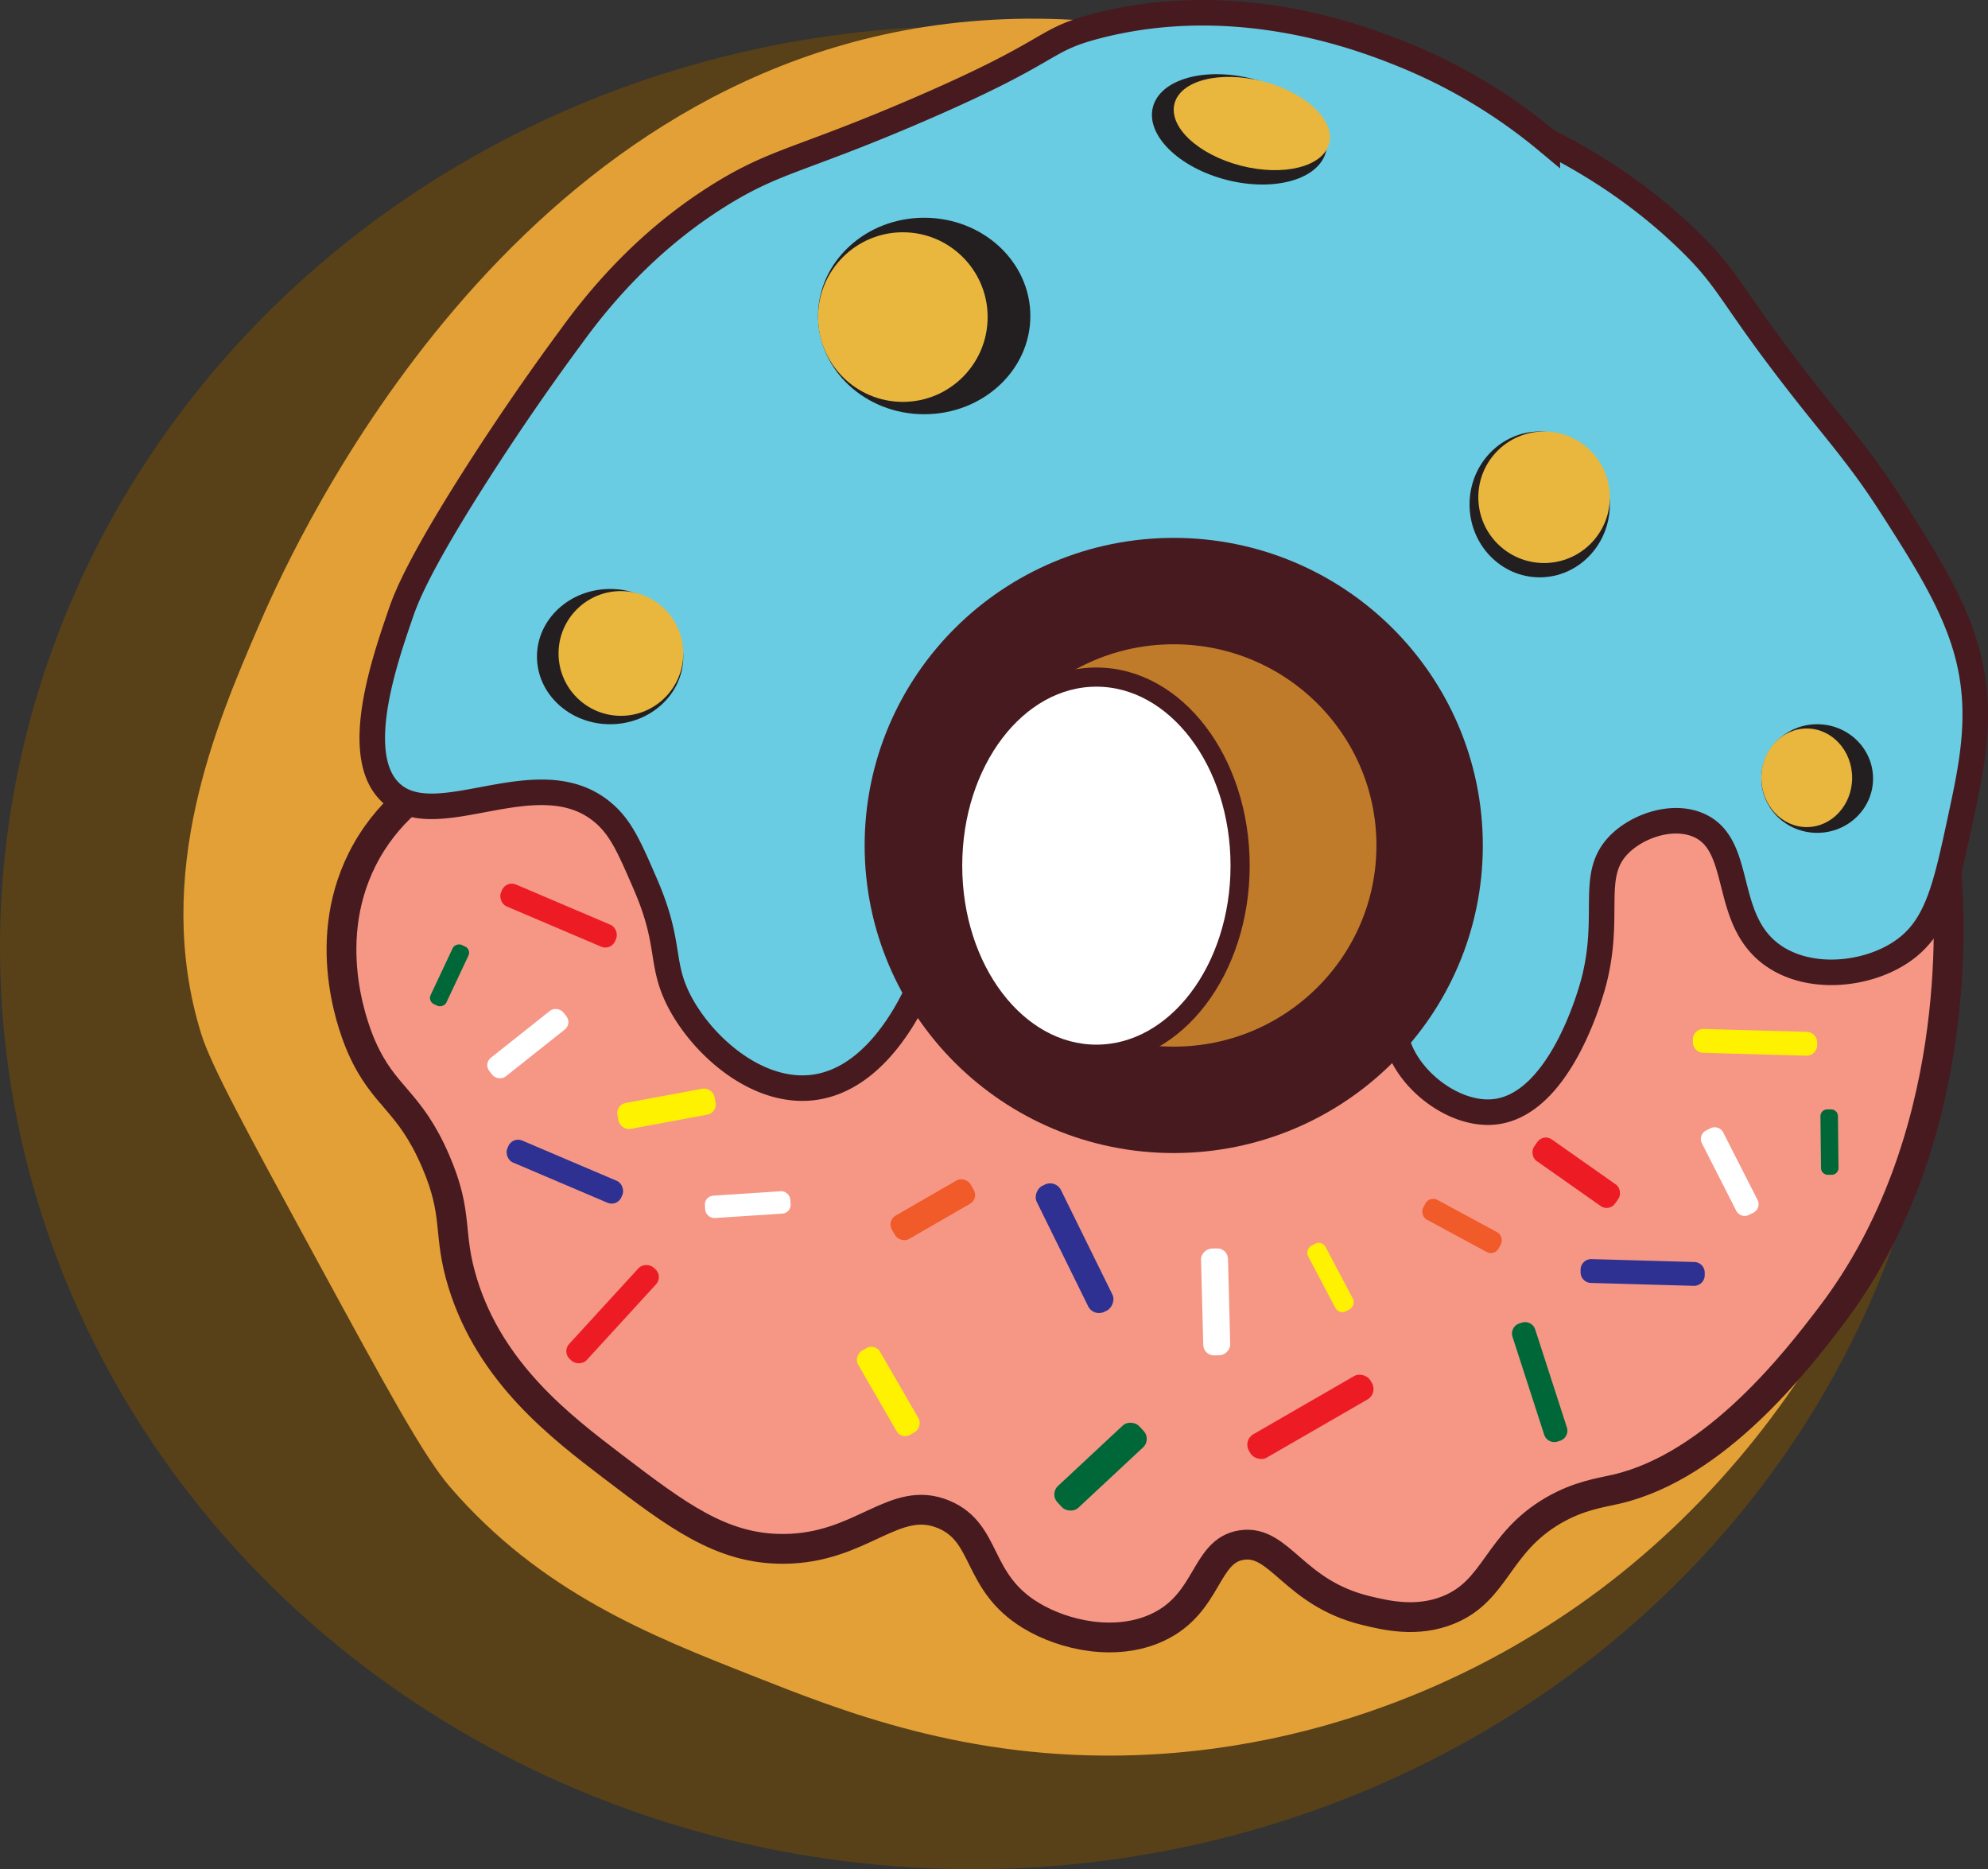 <svg xmlns="http://www.w3.org/2000/svg" viewBox="0 0 934.34 878.35"><rect x="0" y="0" width="934.34" height="878.35" fill="#333333" stroke="none"/><defs><style>.cls-1{fill:#584118;}.cls-2{fill:#e2a037;}.cls-3{fill:#f69786;stroke-width:14px;}.cls-3,.cls-4,.cls-5,.cls-6{stroke:#471a1f;stroke-miterlimit:10;}.cls-4{fill:#69cce2;stroke-width:12px;}.cls-5{fill:#bf7a2a;stroke-width:50px;}.cls-6,.cls-8{fill:#fff;}.cls-6{stroke-width:9px;}.cls-7{fill:#ed1c24;}.cls-9{fill:#006838;}.cls-10{fill:#2e3192;}.cls-11{fill:#fff200;}.cls-12{fill:#f15a29;}.cls-13{fill:#231f20;}.cls-14{fill:#e9b63e;}</style></defs><title>Donut SVG</title><g id="Layer_2" data-name="Layer 2"><g id="Layer_1-2" data-name="Layer 1"><ellipse class="cls-1" cx="457.1" cy="445.27" rx="457.1" ry="433.08"/><path class="cls-2" d="M914.2,418.51C918.91,552.12,844,688.12,731.59,761.28c-21.1,13.73-94.18,60-198.07,63.51-79.43,2.7-138.5-21-179.94-37.37-47.76-18.81-99.34-39.13-142-88.59-12.44-14.4-29.51-45.77-63.64-108.52-32.51-59.76-48.77-89.64-53.38-104.5-23.26-75.05,7.41-146.2,26.69-190.93,12.13-28.14,106.2-246.39,308-281.35C656.47-25.84,906,185.65,914.2,418.51Z"/><path class="cls-3" d="M914.89,410.83c1.46,18.64,8.41,125.49-54.64,207.94-15.49,20.26-53.58,70.07-100.52,81-7.68,1.78-17.51,3-29.63,10-26.68,15.54-26.64,37.49-49.28,46.75-15,6.13-29.7,2.53-39,.26-34-8.32-40.23-33.42-58.23-30.73C566,728.69,568.31,753.46,544,764.76c-19.28,9-43.65,4-59.55-5.66-26-15.82-20.08-38.63-40.78-47.39-23.37-9.9-38.52,16-75.46,16.13C339,728,318,711.93,287.85,689c-24.34-18.56-57.3-43.69-70.36-86-7.4-24-1.65-31.63-12.77-57.4-12.45-28.85-24.15-29.69-34.62-53.27-2.53-5.68-20.36-47.6.12-88.49,22.1-44.12,71.72-52.93,77.51-53.86l199.53,38.68,125.41,22.14,112.82-20,123.56-20.38Z"/><path class="cls-4" d="M921.39,384.89c5.71-26.48,11.16-51.79,2.23-81.36-6-19.89-17.29-38.53-31.1-60.19-9.34-14.64-14.94-23.19-32.54-44.89-48.11-59.29-43.92-63.95-67.33-86.4-13.06-12.53-34.08-30-65.43-45.74a255.61,255.61,0,0,0-67.67-40.6c-19-7.7-77.91-30.62-144-13.51-26.92,7-17.88,11-84.87,39.81-54.15,23.31-66,23.25-92.11,39.43C319.83,103.07,293.8,123,268.41,158.2c-11.2,15.14-26.74,37-44.12,64.15-27.73,43.38-33.53,58.82-36,66.08-7.73,22.46-22.84,66.36-4.89,83.8,21.44,20.84,69.48-16.11,100,9.6,8.45,7.11,12.47,16.43,20,33.84,12,27.76,6.77,36.53,15.39,53.85,10.48,21.08,36.39,44.63,63.07,41.54,33-3.82,50-46.37,52.31-52.31,14.75-37.05-.46-61.71,13.11-70.06,16.19-10,40.35,23.6,95.22,26.23a177.3,177.3,0,0,0,28.59-1.1c20.4-2.54,44.45-16.65,61.4-16.63,18.61,0,39.76,17.07,42.75,34.37,3.68,21.27-22.18,30.73-19.57,53.13,2.32,19.94,26,39.62,46.2,37.83,31.53-2.79,46.11-57,47.24-61.37,8.27-32.1-2.45-50.23,12.19-64.62,8.83-8.66,24.78-13.93,36.77-8.86,21.77,9.19,11,44.25,35.17,61.29,16.89,11.92,43.12,9.57,59.74-1.22C910.28,436.5,914.27,418,921.39,384.89Z"/><ellipse class="cls-5" cx="551.64" cy="397.3" rx="120.27" ry="119.54"/><ellipse class="cls-6" cx="515.29" cy="406.79" rx="67.55" ry="88.61"/><rect class="cls-7" x="233.35" y="424.66" width="58.31" height="11.2" rx="4.99" ry="4.99" transform="translate(189.61 -68.46) rotate(23.07)"/><rect class="cls-8" x="225.89" y="484.83" width="44.38" height="11.2" rx="4.43" ry="4.43" transform="translate(-251.13 260.52) rotate(-38.44)"/><rect class="cls-9" x="195.91" y="454.2" width="30.74" height="8.2" rx="3.19" ry="3.19" transform="translate(715.92 462.29) rotate(115.2)"/><rect class="cls-10" x="236.3" y="544.99" width="58.31" height="11.2" rx="4.99" ry="4.99" transform="translate(237.01 -59.99) rotate(23.07)"/><rect class="cls-11" x="290.07" y="514.82" width="46.41" height="12.39" rx="4.81" ry="4.81" transform="translate(716.39 976.1) rotate(169.48)"/><rect class="cls-7" x="258.74" y="612" width="58.31" height="11.2" rx="4.99" ry="4.99" transform="translate(-362 412.79) rotate(-47.52)"/><rect class="cls-8" x="331.36" y="560.77" width="40.22" height="10.53" rx="4.12" ry="4.12" transform="translate(739.27 1107.85) rotate(176.24)"/><rect class="cls-7" x="582.92" y="659.41" width="65.99" height="12.67" rx="5.65" ry="5.65" transform="translate(1482.11 934.55) rotate(150.01)"/><rect class="cls-8" x="546.2" y="605.43" width="50.22" height="12.67" rx="5.02" ry="5.02" transform="translate(1167.93 24.66) rotate(88.5)"/><rect class="cls-11" x="607.99" y="595.69" width="34.79" height="9.28" rx="3.61" ry="3.61" transform="translate(386.83 1433.76) rotate(-117.86)"/><rect class="cls-10" x="472.07" y="580.23" width="65.99" height="12.67" rx="5.65" ry="5.65" transform="translate(808.1 -125.7) rotate(63.78)"/><rect class="cls-9" x="490.98" y="682.24" width="52.52" height="14.02" rx="5.44" ry="5.44" transform="translate(-331.11 537.88) rotate(-43)"/><rect class="cls-12" x="417.09" y="562.13" width="42.64" height="12.67" rx="4.75" ry="4.75" transform="translate(-225.5 295.37) rotate(-30)"/><rect class="cls-11" x="394.73" y="647.9" width="45.52" height="11.92" rx="4.66" ry="4.66" transform="translate(59.98 1342.35) rotate(-120)"/><path class="cls-11" d="M800.5,494.73l48.4,1.35a5,5,0,0,0,5.14-4.85l0-1.21a5,5,0,0,0-4.87-5.13l-48.41-1.36a5,5,0,0,0-5.13,4.85l0,1.21A5,5,0,0,0,800.5,494.73Z"/><path class="cls-8" d="M799.86,537.22,816,568.9a4.45,4.45,0,0,0,6,2l2.08-1.05a4.43,4.43,0,0,0,1.94-6l-16.14-31.69a4.47,4.47,0,0,0-6-1.95l-2.08,1.06A4.43,4.43,0,0,0,799.86,537.22Z"/><path class="cls-9" d="M864.08,548.85l-.27-24.38a3.21,3.21,0,0,0-3.22-3.16l-1.84,0a3.21,3.21,0,0,0-3.16,3.22l.27,24.38a3.2,3.2,0,0,0,3.23,3.15h1.83A3.2,3.2,0,0,0,864.08,548.85Z"/><path class="cls-10" d="M747.66,602.88l48.4,1.36a5,5,0,0,0,5.14-4.86l0-1.21a5,5,0,0,0-4.87-5.13L748,591.68a5,5,0,0,0-5.14,4.86l0,1.21A5,5,0,0,0,747.66,602.88Z"/><rect class="cls-7" x="717.51" y="544.91" width="46.52" height="12.39" rx="4.82" ry="4.82" transform="translate(451.95 -325.84) rotate(35.12)"/><path class="cls-9" d="M710.86,628.19l14.89,46a5,5,0,0,0,6.3,3.23l1.15-.37a5,5,0,0,0,3.22-6.28l-14.88-46a5,5,0,0,0-6.3-3.23l-1.16.37A5,5,0,0,0,710.86,628.19Z"/><rect class="cls-12" x="667.04" y="570.81" width="40.32" height="10.53" rx="4.13" ry="4.13" transform="translate(356.35 -257.38) rotate(28.38)"/><ellipse class="cls-13" cx="582.54" cy="60.79" rx="24.5" ry="42" transform="translate(378.97 609.98) rotate(-75.62)"/><ellipse class="cls-13" cx="286.75" cy="308.55" rx="34.38" ry="31.78"/><circle class="cls-14" cx="291.82" cy="307.07" r="29.31"/><ellipse class="cls-13" cx="434.37" cy="148.49" rx="49.89" ry="46.17"/><circle class="cls-14" cx="424.33" cy="149" r="39.85"/><ellipse class="cls-14" cx="588.36" cy="58.05" rx="20.47" ry="37.54" transform="translate(386 613.56) rotate(-75.62)"/><ellipse class="cls-13" cx="723.64" cy="237.03" rx="32.97" ry="34.27"/><circle class="cls-14" cx="725.7" cy="233.67" r="30.91"/><ellipse class="cls-13" cx="854.07" cy="365.85" rx="26.25" ry="25.52"/><ellipse class="cls-14" cx="849.15" cy="365.5" rx="21.34" ry="23.17"/></g></g></svg>